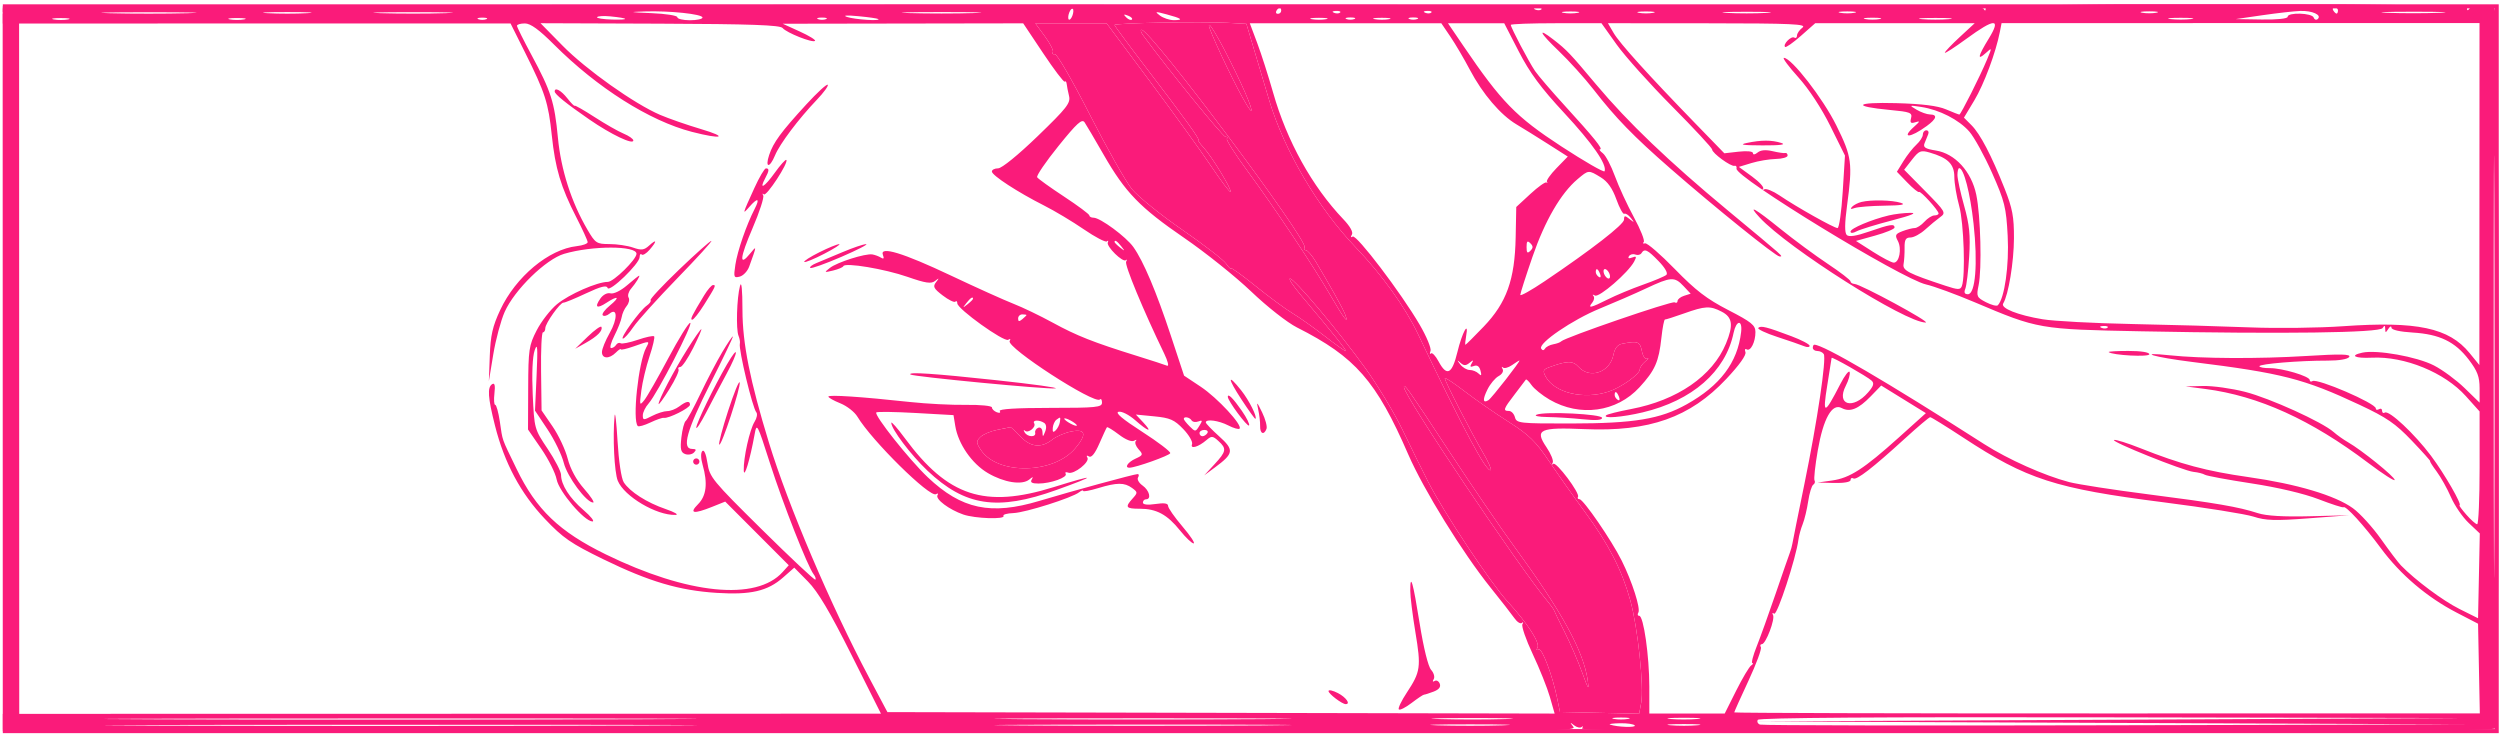 <?xml version="1.0" encoding="UTF-8"?> <svg xmlns="http://www.w3.org/2000/svg" width="614" height="181" viewBox="0 0 614 181" fill="none"> <g clip-path="url(#clip0_1431_174)"> <path fill-rule="evenodd" clip-rule="evenodd" d="M-23.483 1.796C-24.251 2.273 -24.407 20.651 -24.237 90.991L-24.023 179.585L181.734 179.735C377.399 179.877 387.44 179.819 386.434 178.534C385.499 177.339 385.519 177.294 386.606 178.143C387.283 178.672 388.121 178.846 388.468 178.53C388.816 178.215 388.851 178.392 388.545 178.924C387.749 180.311 611.326 180.306 612.71 178.918C614.09 177.535 614.018 2.923 612.637 2.027C611.231 1.117 607.13 1.19 606.468 2.138C606.096 2.672 605.897 2.621 605.889 1.989C605.872 0.587 487.697 0.617 487.681 2.02C487.671 2.749 487.53 2.756 487.083 2.051C486.632 1.341 428.103 1.137 231.991 1.162C92.013 1.181 -22.951 1.466 -23.483 1.796ZM-21.691 3.234C-22.11 4.338 -22.021 4.427 -21.258 3.668C-20.73 3.142 -20.493 2.517 -20.731 2.28C-20.969 2.041 -21.401 2.471 -21.691 3.234ZM262.6 3.096C262.325 3.813 262.274 4.575 262.486 4.788C262.699 5.001 263.097 4.587 263.372 3.87C263.647 3.152 263.698 2.39 263.485 2.177C263.273 1.965 262.874 2.378 262.6 3.096ZM313.504 2.621C313.242 3.047 313.395 3.395 313.845 3.395C314.294 3.395 314.663 3.047 314.663 2.621C314.663 2.195 314.51 1.847 314.322 1.847C314.134 1.847 313.767 2.195 313.504 2.621ZM377.087 2.363C377.644 2.587 378.311 2.559 378.567 2.302C378.823 2.045 378.368 1.862 377.553 1.896C376.654 1.933 376.47 2.116 377.087 2.363ZM573.048 2.57C573.311 2.996 573.679 3.344 573.867 3.344C574.054 3.344 574.207 2.996 574.207 2.57C574.207 2.144 573.838 1.796 573.389 1.796C572.939 1.796 572.786 2.144 573.048 2.57ZM-3.781 3.25C-1.975 3.413 0.979 3.413 2.785 3.249C4.591 3.086 3.113 2.952 -0.498 2.953C-4.109 2.954 -5.587 3.088 -3.781 3.25ZM27.117 3.256C32.322 3.389 40.837 3.387 46.042 3.252C51.247 3.117 46.989 3.008 36.58 3.01C26.171 3.012 21.912 3.123 27.117 3.256ZM65.74 3.243C68.396 3.394 72.741 3.393 75.395 3.241C78.051 3.089 75.878 2.966 70.568 2.967C65.257 2.968 63.085 3.092 65.74 3.243ZM93.548 3.242C97.903 3.379 105.029 3.378 109.383 3.239C113.738 3.1 110.175 2.988 101.466 2.99C92.756 2.991 89.194 3.105 93.548 3.242ZM159.979 3.227C163.485 3.37 166.352 3.821 166.352 4.229C166.352 4.638 167.743 4.972 169.442 4.972C171.141 4.972 172.532 4.673 172.532 4.307C172.532 3.458 164.431 2.604 158.321 2.81C154.296 2.944 154.538 3.005 159.979 3.227ZM223.32 3.216C227.675 3.353 234.801 3.352 239.156 3.213C243.511 3.075 239.947 2.962 231.238 2.964C222.528 2.966 218.965 3.08 223.32 3.216ZM284.878 3.819C285.703 4.441 287.238 4.949 288.29 4.949C290.798 4.948 290.258 4.522 286.468 3.513C283.688 2.772 283.529 2.802 284.878 3.819ZM327.65 3.147C328.207 3.371 328.874 3.343 329.13 3.086C329.387 2.829 328.931 2.646 328.117 2.679C327.217 2.717 327.034 2.9 327.65 3.147ZM350.051 3.143C350.608 3.366 351.275 3.338 351.531 3.081C351.788 2.824 351.332 2.642 350.518 2.675C349.618 2.712 349.435 2.896 350.051 3.143ZM383.991 3.154C384.946 3.338 386.511 3.338 387.467 3.153C388.422 2.968 387.64 2.817 385.729 2.818C383.817 2.818 383.035 2.969 383.991 3.154ZM402.529 3.15C403.485 3.334 405.05 3.334 406.005 3.15C406.961 2.964 406.179 2.814 404.267 2.814C402.356 2.814 401.574 2.965 402.529 3.15ZM424.158 3.172C426.814 3.324 431.159 3.323 433.814 3.17C436.469 3.019 434.297 2.896 428.986 2.897C423.675 2.898 421.503 3.022 424.158 3.172ZM451.966 3.141C452.922 3.325 454.487 3.324 455.443 3.14C456.398 2.955 455.616 2.804 453.704 2.804C451.793 2.805 451.011 2.956 451.966 3.141ZM526.122 3.126C527.077 3.31 528.643 3.31 529.598 3.125C530.553 2.94 529.772 2.789 527.86 2.79C525.948 2.79 525.166 2.941 526.122 3.126ZM555.668 3.735L549.103 4.688L555.475 4.792C559.279 4.853 561.848 4.583 561.848 4.121C561.848 2.984 567.834 3.164 568.244 4.313C568.433 4.846 568.887 5 569.251 4.658C570.295 3.677 567.905 2.586 564.938 2.689C563.451 2.74 559.279 3.211 555.668 3.735ZM586.373 3.144C589.879 3.286 595.613 3.285 599.119 3.141C602.623 2.997 599.756 2.88 592.746 2.881C585.736 2.883 582.868 3.001 586.373 3.144ZM146.646 4.216C146.481 4.484 148.153 4.748 150.362 4.803C154.776 4.912 154.517 4.48 149.89 4.021C148.271 3.86 146.811 3.948 146.646 4.216ZM208.065 4.176C209.972 4.802 216.348 5.224 215.725 4.683C215.548 4.529 213.317 4.21 210.768 3.973C207.889 3.705 206.865 3.782 208.065 4.176ZM276.607 4.273C277.131 4.802 277.755 5.04 277.992 4.801C278.23 4.563 277.801 4.13 277.039 3.839C275.938 3.42 275.849 3.508 276.607 4.273ZM13.213 4.775C14.17 4.959 15.733 4.959 16.689 4.774C17.646 4.589 16.863 4.438 14.951 4.439C13.039 4.439 12.257 4.59 13.213 4.775ZM56.471 4.767C57.427 4.951 58.99 4.95 59.947 4.766C60.903 4.581 60.12 4.43 58.209 4.43C56.297 4.431 55.514 4.582 56.471 4.767ZM117.494 4.721C118.026 4.936 118.895 4.936 119.426 4.72C119.957 4.506 119.522 4.33 118.46 4.33C117.398 4.33 116.964 4.506 117.494 4.721ZM200.919 4.704C201.451 4.919 202.32 4.919 202.851 4.704C203.382 4.489 202.947 4.314 201.885 4.314C200.823 4.314 200.389 4.49 200.919 4.704ZM322.195 4.714C323.15 4.898 324.715 4.898 325.671 4.714C326.626 4.529 325.844 4.378 323.933 4.378C322.021 4.378 321.239 4.53 322.195 4.714ZM330.692 4.679C331.223 4.894 332.092 4.894 332.623 4.678C333.154 4.464 332.719 4.288 331.657 4.288C330.595 4.289 330.161 4.464 330.692 4.679ZM337.644 4.711C338.599 4.895 340.164 4.895 341.12 4.711C342.075 4.525 341.293 4.375 339.382 4.375C337.47 4.375 336.688 4.527 337.644 4.711ZM346.141 4.676C346.672 4.891 347.541 4.891 348.072 4.675C348.603 4.461 348.168 4.285 347.106 4.285C346.044 4.285 345.61 4.461 346.141 4.676ZM458.146 4.688C459.102 4.872 460.667 4.871 461.622 4.687C462.578 4.502 461.796 4.351 459.884 4.351C457.972 4.352 457.191 4.503 458.146 4.688ZM472.051 4.705C473.856 4.868 476.811 4.867 478.616 4.704C480.422 4.541 478.945 4.407 475.333 4.408C471.722 4.409 470.245 4.543 472.051 4.705ZM533.074 4.686C534.456 4.858 536.714 4.857 538.095 4.685C539.476 4.514 538.346 4.373 535.585 4.374C532.823 4.374 531.693 4.515 533.074 4.686ZM285.117 5.55C278.851 5.669 273.723 5.927 273.723 6.124C273.723 6.32 277.125 10.927 281.282 16.36C290.861 28.879 294.829 34.366 294.302 34.366C294.073 34.366 294.653 35.201 295.588 36.222C297.674 38.499 302.647 46.674 302.21 47.111C302.037 47.286 299.861 44.403 297.377 40.703C294.893 37.005 288.121 27.623 282.327 19.853L271.792 5.728L263.035 5.729L254.278 5.73L256.637 8.943C257.934 10.71 258.808 12.46 258.579 12.832C258.348 13.204 258.572 13.413 259.073 13.296C259.574 13.179 263.426 19.842 267.632 28.101C271.839 36.362 276.506 44.617 278.004 46.449C279.501 48.279 285.047 52.76 290.327 56.406C295.608 60.052 300.466 63.803 301.122 64.742C301.779 65.681 302.316 66.205 302.316 65.906C302.316 65.608 305.01 67.54 308.303 70.2C311.597 72.861 315.681 75.875 317.381 76.899C319.081 77.923 322.637 80.441 325.284 82.495C327.93 84.548 330.284 86.228 330.515 86.228C330.905 86.228 327.639 82.157 319.432 72.41C317.587 70.219 316.413 68.425 316.824 68.425C317.925 68.425 328.899 81.473 335.337 90.436C338.414 94.72 342.521 101.535 344.462 105.58C346.404 109.624 349.241 115.372 350.766 118.352C354.697 126.031 366.082 143.185 370.288 147.767C375.167 153.081 378.304 157.927 377.603 159.065C377.25 159.637 377.347 159.804 377.851 159.492C378.697 158.968 381.29 165.819 382.497 171.764L383.126 174.86L392.851 175.075L402.576 175.289L403.073 172.63C403.794 168.774 402.243 154.101 400.417 147.504C398.336 139.981 395.104 133.682 389.23 125.699C386.568 122.081 382.615 116.485 380.447 113.264C377.173 108.401 375.491 106.764 370.52 103.61C367.228 101.521 362.355 98.138 359.691 96.092C357.027 94.048 354.848 92.615 354.848 92.909C354.848 93.628 361.315 106.228 364.2 111.13C365.47 113.287 366.343 115.221 366.139 115.425C365.227 116.34 359.355 105.376 348.222 81.967C345.089 75.379 339.36 67.422 332.897 60.68C323.746 51.134 315.405 36.95 311.733 24.685C310.841 21.705 309.211 16.249 308.112 12.56L306.114 5.854L301.312 5.594C298.671 5.451 291.383 5.431 285.117 5.55ZM-20.565 90.555L-20.548 175.327L97.906 175.304L216.361 175.28L209.089 160.766C203.835 150.279 200.881 145.304 198.443 142.834L195.069 139.416L192.321 141.835C188.52 145.181 184.378 146.141 176.036 145.611C166.797 145.023 159.42 142.839 148.226 137.379C140.177 133.453 138.278 132.142 133.817 127.438C127.871 121.168 123.888 113.72 121.569 104.532C119.81 97.564 119.647 95.109 120.892 94.339C121.495 93.965 121.661 94.661 121.434 96.615C121.254 98.164 121.339 99.43 121.624 99.43C121.909 99.43 122.416 101.259 122.752 103.494C123.515 108.579 123.035 107.219 126.876 115.176C131.692 125.149 137.342 130.564 148.755 136.144C168.9 145.991 185.733 147.675 192.217 140.491L193.719 138.827L185.915 131.008L178.111 123.19L174.931 124.466C170.306 126.322 169.162 126.118 171.431 123.842C173.503 121.765 173.861 118.697 172.561 114.156C172.1 112.548 172.075 111.202 172.499 110.777C172.922 110.353 173.42 111.527 173.75 113.725C174.27 117.194 174.941 118.015 187.109 130.038C194.156 137.002 200.071 142.548 200.254 142.365C200.437 142.181 200.247 141.588 199.829 141.045C198.342 139.108 192.311 123.773 189.12 113.81C185.945 103.898 185.861 103.744 185.314 106.772C184.206 112.89 182.74 117.734 182.666 115.52C182.563 112.493 184.122 105.494 185.323 103.587C185.891 102.685 186.084 101.64 185.754 101.264C184.82 100.197 181.351 85.74 181.708 84.4C181.81 84.017 181.661 83.146 181.378 82.465C180.727 80.9 180.956 73.133 181.739 70.247C182.116 68.856 182.337 71.013 182.348 76.193C182.365 84.351 184.192 93.493 188.847 108.707C193.583 124.186 204.018 148.672 213.426 166.378L217.95 174.893L299.884 175.074L381.819 175.255L380.656 171.187C380.016 168.95 378.121 164.212 376.445 160.659C374.77 157.106 373.628 153.796 373.909 153.305C374.19 152.813 374.133 152.671 373.785 152.987C373.437 153.304 372.606 152.782 371.94 151.826C371.274 150.871 368.628 147.477 366.058 144.284C359.245 135.818 349.62 120.245 345.882 111.64C338.015 93.53 332.873 87.66 318.54 80.426C316.162 79.226 311.218 75.347 307.31 71.613C303.47 67.945 296.074 62.025 290.873 58.458C279.944 50.96 276.373 47.269 271.026 37.946C268.901 34.241 266.809 30.686 266.376 30.048C265.74 29.108 264.512 30.221 259.95 35.872C256.847 39.715 254.497 43.163 254.726 43.535C254.956 43.906 257.935 46.047 261.348 48.291C264.761 50.536 267.553 52.618 267.553 52.92C267.553 53.221 268.014 53.468 268.579 53.468C270.21 53.467 276.564 58.151 278.359 60.677C280.834 64.16 283.984 71.611 287.573 82.474L290.805 92.258L294.919 94.994C299 97.708 305.25 104.462 304.436 105.277C304.203 105.511 302.954 105.154 301.662 104.484C299.315 103.268 296.144 102.842 296.144 103.742C296.144 104.004 297.622 105.544 299.427 107.165C303.15 110.506 303.037 111.364 298.421 114.777L295.76 116.746L298.27 114.034C301.201 110.867 301.315 110.185 299.234 108.298C297.852 107.044 297.548 107.02 296.338 108.061C294.33 109.79 292.274 110.387 292.766 109.098C292.989 108.516 292.015 106.837 290.602 105.368C288.41 103.088 287.368 102.631 283.5 102.256L278.967 101.815L280.738 103.703C283.227 106.358 282.048 106.055 278.812 103.209C277.3 101.879 275.496 100.961 274.729 101.131C273.788 101.34 275.601 102.881 280.492 106.029C284.417 108.556 287.531 110.928 287.413 111.301C287.224 111.894 278.971 114.841 277.414 114.871C276.08 114.898 276.983 113.515 278.86 112.658C280.753 111.793 280.804 111.639 279.631 110.341C278.94 109.577 278.636 108.662 278.956 108.309C279.276 107.955 279.087 107.927 278.538 108.244C277.943 108.588 276.438 107.981 274.818 106.743C273.321 105.599 271.991 104.786 271.861 104.935C271.731 105.085 270.894 106.888 270 108.942C268.94 111.375 268.057 112.48 267.463 112.113C266.917 111.774 266.759 111.882 267.066 112.381C267.736 113.466 263.739 116.614 262.364 116.085C261.782 115.861 261.497 115.989 261.731 116.368C262.268 117.239 258.019 118.758 255.046 118.758C253.453 118.759 252.967 118.477 253.378 117.791C253.838 117.024 253.716 117.02 252.791 117.769C251.012 119.212 246.604 118.525 242.614 116.182C238.687 113.876 235.326 109.016 234.612 104.61L234.181 101.954L224.893 101.429C219.785 101.141 215.431 101.079 215.219 101.293C214.594 101.919 223.324 112.921 227.845 117.204C236.168 125.09 243.357 126.609 255.313 123.007C263.254 120.615 278.541 116.443 279.391 116.436C279.735 116.433 279.784 116.807 279.501 117.267C279.217 117.727 279.718 118.617 280.614 119.246C282.289 120.421 282.847 122.624 281.471 122.624C281.046 122.624 280.699 122.989 280.699 123.435C280.699 123.943 281.856 124.074 283.788 123.785C285.921 123.465 286.878 123.608 286.878 124.244C286.878 124.751 288.47 127.031 290.415 129.313C292.36 131.594 293.594 133.46 293.156 133.46C292.718 133.46 291.214 132.03 289.813 130.284C286.679 126.378 284.037 124.946 279.965 124.947C276.483 124.947 276.226 124.584 278.178 122.422C279.454 121.008 279.447 120.883 278.03 119.845C276.154 118.472 274.314 118.481 269.69 119.888C267.673 120.502 266.021 120.805 266.021 120.56C266.021 120.315 265.587 120.463 265.056 120.889C263.368 122.244 251.842 125.9 248.915 126.01C247.365 126.067 246.256 126.375 246.45 126.695C247.01 127.618 239.484 127.369 236.591 126.37C233.11 125.167 229.659 122.58 230.252 121.617C230.513 121.193 230.347 121.083 229.881 121.371C228.382 122.3 214.101 108.215 210.583 102.338C209.89 101.18 208.001 99.703 206.385 99.055C204.77 98.408 203.448 97.665 203.448 97.404C203.448 96.9 211.517 97.434 223.532 98.735C227.568 99.172 233.738 99.488 237.243 99.437C240.749 99.387 243.616 99.669 243.616 100.067C243.616 100.464 244.156 100.996 244.815 101.25C245.503 101.514 245.813 101.384 245.542 100.946C245.238 100.453 249.629 100.179 257.861 100.178C269.284 100.175 270.652 100.037 270.652 98.885C270.652 98.175 270.42 97.827 270.136 98.111C268.838 99.413 247.028 85.275 247.972 83.743C248.275 83.251 248.125 83.132 247.606 83.454C246.59 84.083 235.114 75.858 235.114 74.5C235.114 74.006 234.897 73.819 234.633 74.085C234.368 74.35 232.972 73.667 231.531 72.566C229.3 70.861 229.056 70.378 229.888 69.309C230.73 68.228 230.698 68.185 229.659 68.996C228.69 69.753 227.363 69.557 222.886 67.998C217.276 66.044 207.519 64.417 207.129 65.371C207.013 65.653 205.875 66.136 204.601 66.443C202.389 66.976 202.354 66.946 203.828 65.794C205.611 64.401 212.546 62.203 214.256 62.489C214.893 62.595 215.845 62.951 216.372 63.281C217.035 63.697 217.181 63.496 216.847 62.624C215.971 60.339 221.708 62.076 233.568 67.688C239.729 70.603 246.62 73.711 248.882 74.595C251.143 75.478 255.488 77.567 258.538 79.236C264.415 82.453 268.539 84.084 279.147 87.384C282.758 88.507 286.126 89.602 286.632 89.817C287.151 90.036 286.85 88.752 285.939 86.866C280.74 76.101 276.15 65.021 276.577 64.269C276.849 63.792 276.825 63.621 276.523 63.892C275.774 64.561 271.638 60.5 272.082 59.531C272.277 59.105 272.174 58.993 271.853 59.282C271.532 59.571 268.988 58.242 266.197 56.328C263.408 54.414 259.009 51.781 256.421 50.475C249.967 47.217 243.605 43.073 243.605 42.127C243.605 41.697 244.295 41.343 245.139 41.343C246.034 41.343 250.077 38.055 254.853 33.443C262.038 26.504 262.975 25.303 262.556 23.571C262.293 22.486 262.034 21.163 261.98 20.631C261.926 20.099 261.709 19.837 261.497 20.048C261.287 20.26 258.905 17.125 256.206 13.081L251.299 5.73L221.764 5.781L192.23 5.831L196.405 7.73C198.702 8.774 200.396 9.814 200.171 10.04C199.605 10.607 193.182 8.06 192.211 6.883C191.61 6.155 184.355 5.897 162.085 5.813L132.751 5.702L138.159 11.206C143.936 17.084 155.767 25.482 162.108 28.205C164.233 29.117 168.752 30.689 172.151 31.698C179.067 33.751 177.325 34.296 169.945 32.388C159.536 29.697 146.688 21.571 136.097 10.978C132.398 7.279 130.301 5.754 128.915 5.754C127.839 5.754 126.963 6.016 126.971 6.335C126.978 6.654 128.579 9.877 130.531 13.496C135.349 22.432 136.185 25.046 137.021 33.805C137.776 41.722 140.32 49.645 144.279 56.413C146.224 59.737 146.538 59.943 149.673 59.942C151.503 59.942 154.111 60.329 155.469 60.803C157.54 61.526 158.18 61.445 159.447 60.295C161.356 58.562 161.404 59.186 159.526 61.356C158.739 62.265 157.87 62.783 157.595 62.507C157.32 62.23 157.094 62.512 157.094 63.131C157.095 64.754 149.63 71.945 149.221 70.715C148.979 69.989 147.558 70.349 143.917 72.057C141.182 73.341 138.697 74.363 138.396 74.328C137.607 74.239 133.924 79.412 133.924 80.611C133.924 81.167 133.664 81.622 133.345 81.622C133.026 81.622 132.82 85.937 132.888 91.212L133.01 100.801L135.709 104.732C137.193 106.894 138.866 110.453 139.426 112.641C140.075 115.176 141.529 117.855 143.434 120.022C145.078 121.894 146.086 123.425 145.675 123.425C144.007 123.425 139.328 117.1 138.468 113.684C137.974 111.716 136.18 108.024 134.484 105.478L131.398 100.849L131.786 92.204C132.099 85.224 132.007 84.038 131.312 86.051C130.777 87.598 130.597 91.738 130.837 96.95C131.223 105.296 131.249 105.388 134.509 110.253C136.315 112.947 137.793 115.812 137.793 116.618C137.794 119.055 139.89 122.341 143.321 125.283C145.108 126.816 146.096 128.07 145.517 128.07C143.537 128.07 137.267 120.719 136.709 117.743C136.418 116.194 134.718 112.804 132.931 110.208L129.68 105.489L129.722 95.298C129.76 85.824 129.907 84.825 131.817 81.12C132.946 78.927 135.185 76.046 136.793 74.716C139.73 72.287 146.683 69.233 149.276 69.232C150.7 69.232 156.322 63.726 156.322 62.332C156.321 60.303 145.444 60.306 138.555 62.336C134.061 63.662 126.347 71.191 123.952 76.592C123.007 78.721 121.745 83.424 121.147 87.044L120.061 93.624L120.292 87.371C120.476 82.349 120.979 80.14 122.847 76.145C126.674 67.961 134.775 61.205 141.671 60.448C143.143 60.285 144.34 59.845 144.331 59.468C144.322 59.091 143.067 56.343 141.541 53.363C137.73 45.916 136.374 41.381 135.519 33.236C134.679 25.23 133.889 22.778 128.963 12.915L125.387 5.755L52.403 5.769L-20.581 5.784L-20.565 90.555ZM296.911 6.257C296.896 7.271 302.254 18.756 305.236 24.1C308.292 29.577 307.99 27.366 304.723 20.348C301.013 12.377 296.93 5.011 296.911 6.257ZM308.768 10.557C309.768 13.219 311.526 18.705 312.677 22.75C316.059 34.64 322.237 45.781 329.917 53.837C331.601 55.603 332.394 57.032 332.023 57.633C331.664 58.216 331.746 58.401 332.228 58.102C333.159 57.525 344.134 71.971 348.667 79.74C350.375 82.667 351.577 85.575 351.337 86.201C351.099 86.826 351.144 87.097 351.438 86.802C351.732 86.507 352.574 87.388 353.309 88.761C355.337 92.548 356.62 91.913 357.937 86.471C359.103 81.654 360.803 78.539 360.079 82.545C359.868 83.716 359.792 84.674 359.909 84.674C360.027 84.674 362.044 82.671 364.391 80.222C370.021 74.348 372.044 68.697 372.248 58.271L372.393 50.837L375.857 47.636C377.762 45.875 379.548 44.604 379.825 44.811C380.103 45.018 380.149 44.948 379.928 44.656C379.706 44.363 380.768 42.849 382.286 41.29L385.046 38.455L380.176 35.352C377.498 33.644 374.013 31.48 372.432 30.541C368.54 28.23 364.115 23.044 361.015 17.162C359.603 14.482 357.443 10.809 356.216 9L353.984 5.71L330.469 5.715L306.952 5.719L308.768 10.557ZM359.437 11.322C368.735 25.002 372.314 28.674 383.418 35.922C389.154 39.667 393.958 42.428 394.093 42.057C394.703 40.385 391.147 35.257 384.167 27.745C378.449 21.59 375.72 17.896 373.015 12.651L369.435 5.707L362.529 5.708L355.623 5.71L359.437 11.322ZM371.053 6.116C371.053 6.774 375.481 15.195 377.004 17.434C377.772 18.562 381.09 22.429 384.377 26.027C391.423 33.741 393.791 36.669 392.982 36.669C392.657 36.669 392.962 37.105 393.658 37.637C394.355 38.169 395.687 40.694 396.619 43.249C397.551 45.803 399.655 50.361 401.295 53.377C402.935 56.393 404.017 59.122 403.698 59.441C403.38 59.76 403.529 59.905 404.03 59.763C404.53 59.621 407.833 62.477 411.369 66.11C416.447 71.326 419.2 73.437 424.462 76.148C430.163 79.085 431.127 79.863 431.135 81.54C431.146 83.999 429.93 86.396 428.972 85.803C428.573 85.556 428.442 85.862 428.679 86.483C428.948 87.183 427.157 89.69 423.968 93.079C415.07 102.537 405.054 106.076 389.129 105.391C378.073 104.914 376.863 105.491 379.811 109.838C380.916 111.466 381.605 113.176 381.343 113.637C381.082 114.099 381.144 114.225 381.482 113.92C382.189 113.279 388.088 121.147 387.558 122.022C387.364 122.342 387.53 122.603 387.927 122.603C388.868 122.603 395.823 132.73 398.293 137.697C400.866 142.869 402.98 149.474 402.376 150.453C402.107 150.888 402.206 151.244 402.593 151.244C403.659 151.244 405.071 161.143 405.072 168.619L405.074 175.243L414.333 175.241L423.593 175.24L426.404 169.626C427.95 166.539 429.605 163.757 430.081 163.444C430.558 163.131 430.693 162.87 430.381 162.863C430.068 162.857 430.541 161.022 431.432 158.787C432.323 156.552 434.421 150.716 436.094 145.819C437.768 140.922 439.34 136.392 439.588 135.754C439.837 135.115 440.124 134.07 440.227 133.431C440.329 132.792 441.663 126.173 443.192 118.721C446.331 103.421 448.611 88.087 447.915 86.959C447.659 86.544 446.949 86.205 446.337 86.206C445.724 86.206 445.224 85.857 445.224 85.431C445.224 85.006 445.387 84.657 445.587 84.657C447.834 84.657 463.343 93.732 487.308 109.07C493.168 112.82 502.077 116.801 508.185 118.4C510.309 118.955 519 120.3 527.497 121.389C544.27 123.538 549.775 124.483 554.534 126.031C556.595 126.701 560.84 126.954 567.279 126.791L576.935 126.546L567.001 127.301C558.75 127.928 556.458 127.858 553.483 126.89C551.511 126.247 541.556 124.662 531.36 123.364C504.781 119.983 497.792 117.728 482.24 107.521C477.998 104.736 474.318 102.458 474.061 102.458C473.805 102.458 471.019 104.81 467.869 107.684C459.881 114.974 455.977 117.994 455.181 117.501C454.806 117.269 454.499 117.449 454.499 117.899C454.5 118.385 452.848 118.678 450.444 118.616L446.389 118.514L449.958 118.012C454.308 117.399 457.744 115.183 466.372 107.425L472.997 101.466L467.509 98.076L462.021 94.686L459.436 97.354C456.416 100.471 454.351 101.304 452.326 100.218C449.961 98.951 447.818 102.741 446.449 110.611C445.8 114.337 445.441 117.662 445.649 118C445.857 118.338 445.715 118.807 445.332 119.045C444.949 119.282 444.393 121.103 444.096 123.092C443.799 125.081 443.19 127.611 442.745 128.715C442.299 129.818 441.828 131.536 441.698 132.534C441.11 137.032 436.487 151.173 435.752 150.718C435.314 150.446 435.174 150.578 435.441 151.012C436.04 151.983 433.683 158.206 432.716 158.206C432.33 158.206 432.22 158.538 432.47 158.944C432.721 159.349 431.351 163.058 429.428 167.186C427.503 171.314 425.93 174.814 425.93 174.965C425.93 175.116 467.13 175.231 517.487 175.221L609.044 175.203L608.827 164.194L608.611 153.185L603.34 150.453C596.066 146.684 589.533 141.13 584.736 134.634C580.616 129.056 576.072 124.075 575.566 124.583C575.413 124.737 572.65 123.846 569.428 122.603C565.862 121.227 559.414 119.709 552.947 118.721C547.104 117.829 541.957 116.873 541.508 116.595C541.06 116.317 539.81 116.002 538.729 115.895C536.271 115.651 518.205 108.391 519.216 108.053C519.624 107.917 522.523 108.824 525.658 110.07C535.611 114.025 541.901 115.707 552.215 117.173C564.102 118.863 573.554 121.682 577.896 124.834C579.623 126.088 582.716 129.486 584.768 132.386C586.82 135.287 589.026 138.201 589.671 138.862C593.201 142.486 599.975 147.533 604.009 149.546L608.611 151.842L608.823 141.427L609.037 131.013L606.313 128.44C604.815 127.025 602.851 124.165 601.949 122.085C601.046 120.005 599.462 117.172 598.429 115.788C597.397 114.404 596.688 113.272 596.854 113.272C597.021 113.272 594.988 111 592.336 108.224C588.32 104.018 586.183 102.551 579.519 99.426C565.857 93.019 560.443 91.632 538.375 88.891C529.01 87.727 524.445 86.368 532.897 87.261C540.692 88.084 554.726 88.155 566.417 87.431C574.936 86.905 577.401 86.959 576.968 87.662C576.629 88.211 574.492 88.575 571.644 88.568C564.793 88.552 554.913 89.366 554.913 89.946C554.913 90.219 556.042 90.429 557.423 90.413C560.457 90.377 567.273 92.404 567.273 93.343C567.273 93.712 567.575 93.828 567.943 93.6C569.141 92.858 583.495 99.044 583.496 100.302C583.496 100.675 583.843 100.764 584.268 100.501C584.693 100.237 585.041 100.411 585.041 100.887C585.041 101.364 585.346 101.564 585.719 101.332C586.752 100.693 593.006 106.544 597.048 111.929C600.364 116.349 604.827 124.109 604.053 124.109C603.872 124.109 604.639 125.154 605.758 126.431C606.876 127.708 608.061 128.753 608.392 128.753C608.722 128.753 608.991 122.52 608.99 114.901L608.987 101.05L605.603 97.28C600.398 91.481 590.57 87.459 582.545 87.846C578.339 88.048 576.945 87.328 580.171 86.617C583.717 85.836 593.582 87.596 597.784 89.759C599.909 90.852 603.298 93.353 605.317 95.318L608.986 98.889L608.986 95.352C608.985 92.515 608.46 91.127 606.331 88.332C602.967 83.92 599.157 82.076 592.568 81.675C589.384 81.481 587.35 81.016 587.342 80.478C587.335 79.994 586.993 80.12 586.582 80.759C585.916 81.791 585.83 81.791 585.809 80.759C585.791 79.876 585.637 79.833 585.166 80.576C584.427 81.744 560.858 82.059 525.944 81.369C500.795 80.872 500.544 80.828 485.003 74.243C480.329 72.263 474.944 70.291 473.037 69.861C467.073 68.517 426.035 43.435 426.483 41.407C426.589 40.927 426.37 40.62 425.996 40.727C425.12 40.977 420.496 37.603 420.496 36.714C420.496 36.341 416.055 31.561 410.627 26.092C405.199 20.622 399.084 13.797 397.038 10.925L393.318 5.702L382.185 5.704C376.063 5.706 371.053 5.891 371.053 6.116ZM396.307 8.097C397.781 10.626 404.758 18.348 416.443 30.384L423.496 37.649L427.017 37.25C429.112 37.014 430.538 37.165 430.538 37.626C430.538 38.067 431.023 37.996 431.665 37.462C432.407 36.844 433.659 36.73 435.334 37.127C436.732 37.458 438.136 37.663 438.455 37.581C438.774 37.501 439.035 37.783 439.035 38.208C439.035 38.634 437.732 39.01 436.138 39.043C434.545 39.075 431.851 39.527 430.152 40.046L427.062 40.989L430.319 43.368C432.111 44.675 433.328 46.022 433.024 46.359C432.719 46.698 432.847 46.759 433.307 46.497C433.767 46.234 435.464 46.919 437.077 48.017C441.183 50.812 450.433 56.012 451.298 56.012C451.693 56.012 452.267 52.005 452.571 47.108L453.124 38.205L449.537 30.965C447.371 26.592 444.248 21.84 441.653 18.967C439.289 16.35 437.703 14.209 438.128 14.209C439.984 14.209 447.715 24.169 450.989 30.777C454.838 38.544 455.036 40.037 453.629 50.539C453.047 54.877 453.025 57.178 453.56 57.714C454.095 58.25 455.857 57.979 459.055 56.869C464.212 55.08 465.301 54.907 465.302 55.882C465.302 56.238 463.168 57.124 460.561 57.851L455.822 59.173L459.983 61.83C462.272 63.29 464.573 64.494 465.096 64.505C466.471 64.533 467.127 61.077 466.109 59.171C465.352 57.753 465.5 57.444 467.252 56.776C468.359 56.354 469.709 56.008 470.253 56.008C470.797 56.008 471.871 55.311 472.64 54.459C473.408 53.608 474.505 52.911 475.076 52.91C475.648 52.91 476.115 52.695 476.115 52.432C476.115 51.682 471.663 46.792 471.307 47.149C471.131 47.325 469.838 46.28 468.432 44.827L465.877 42.185L467.494 39.562C468.383 38.12 469.817 36.299 470.68 35.515C471.543 34.732 472.249 33.623 472.249 33.05C472.249 32.477 472.634 32.008 473.104 32.008C473.575 32.008 473.782 32.444 473.565 32.976C473.348 33.509 472.944 34.506 472.668 35.193C472.268 36.186 472.838 36.55 475.449 36.968C480.168 37.723 484.192 42.129 485.375 47.835C486.447 53.004 486.779 66.129 485.939 70.099C485.37 72.785 485.486 73.048 487.75 74.22C489.079 74.909 490.391 75.249 490.663 74.975C492.312 73.324 493.471 65.173 493.087 57.939C492.716 50.923 492.358 49.478 489.271 42.512C487.397 38.285 484.871 33.693 483.657 32.308C481.118 29.41 476.324 26.955 471.862 26.269C468.854 25.805 468.823 25.823 470.703 26.938C471.765 27.567 473.243 28.095 473.986 28.11C475.931 28.149 475.654 29.163 473.214 30.947C469.115 33.944 466.794 34.06 470.125 31.101C471.579 29.808 471.627 29.632 470.417 30.02C469.281 30.385 469.055 30.169 469.358 29.006C469.702 27.685 469.153 27.473 464.199 27.009C454.678 26.117 455.614 25.057 465.682 25.331C472.082 25.506 475.877 25.979 477.943 26.86C479.588 27.562 481.061 28.136 481.216 28.136C481.571 28.136 486.32 18.703 488.008 14.645C489.271 11.61 489.271 11.607 487.711 13.023C485.52 15.011 485.767 13.835 488.459 9.447C491.557 4.398 489.923 4.427 482.929 9.543C480.027 11.666 477.652 13.197 477.652 12.944C477.652 12.692 479.304 10.959 481.321 9.093L484.989 5.7L465.41 5.697L445.831 5.692L442.311 8.799C440.375 10.508 438.621 11.736 438.414 11.527C437.805 10.918 439.91 8.766 440.661 9.231C441.038 9.464 441.346 9.238 441.346 8.727C441.346 8.217 441.955 7.336 442.698 6.77C443.831 5.907 440.077 5.738 419.48 5.722L394.911 5.702L396.307 8.097ZM491.17 7.812C490.185 12.87 487.265 20.707 484.9 24.643L482.346 28.895L484.187 30.74C486.353 32.909 489.091 38.146 492.326 46.301C494.266 51.194 494.65 53.233 494.628 58.539C494.604 64.374 493.268 72.453 491.984 74.537C491.274 75.689 495.53 77.392 501.669 78.412C504.399 78.865 514.28 79.391 523.627 79.58C532.973 79.768 546.008 80.14 552.594 80.405C559.179 80.67 569.466 80.541 575.453 80.12C593.636 78.841 601.47 80.503 606.535 86.717L608.933 89.657L608.95 47.659L608.968 5.66L550.276 5.671L491.585 5.683L491.17 7.812ZM-23.282 90.169C-23.273 136.367 -23.176 155.266 -23.067 132.167C-22.958 109.068 -22.965 71.269 -23.084 48.17C-23.201 25.07 -23.291 43.97 -23.282 90.169ZM612.447 90.044C612.456 136.242 612.553 155.141 612.662 132.042C612.771 108.943 612.764 71.144 612.646 48.045C612.527 24.945 612.438 43.845 612.447 90.044ZM280.775 8.72C286.788 16.928 300.314 33.591 300.963 33.59C301.421 33.59 301.586 33.799 301.331 34.056C301.075 34.311 303.346 37.881 306.375 41.99C313.181 51.218 322.637 65.412 326.951 72.874C330.077 78.282 331.415 79.965 330.334 77.132C329.822 75.786 326.553 69.923 323.215 64.359C322.258 62.763 321.14 61.457 320.732 61.457C320.324 61.457 320.18 61.148 320.413 60.771C321.417 59.141 282.75 7.507 280.388 7.325C280.018 7.296 280.192 7.924 280.775 8.72ZM382.782 12.478C385.345 14.926 389.204 19.193 391.355 21.96C396.844 29.02 401.144 33.444 410.222 41.371C421.167 50.929 436.126 62.982 437.041 62.982C438.012 62.982 438.592 63.499 424.361 51.693C409.854 39.659 399.844 30.087 392.052 20.799C385.588 13.093 384.797 12.261 381.57 9.757C377.444 6.555 378.084 7.994 382.782 12.478ZM198.031 25.644C191.805 32.431 189.936 34.976 188.907 38.064C187.833 41.286 189.023 41.36 190.347 38.154C191.51 35.34 196.105 29.232 200.595 24.53C202.316 22.729 203.527 21.06 203.289 20.82C203.051 20.581 200.684 22.752 198.031 25.644ZM136.23 22.467C136.23 23.136 139.049 25.415 144.728 29.337C150.077 33.029 155.544 35.639 155.544 34.498C155.544 34.118 154.469 33.361 153.156 32.816C151.842 32.271 148.626 30.439 146.01 28.744C143.393 27.05 141.196 25.8 141.129 25.965C141.061 26.132 140.253 25.309 139.334 24.139C137.806 22.192 136.23 21.343 136.23 22.467ZM428.992 35.114C427.019 35.531 428.062 35.691 432.855 35.708C437.204 35.724 438.768 35.522 437.489 35.112C435.137 34.358 432.57 34.358 428.992 35.114ZM469.579 39.227L467.658 41.687L472.852 46.955C477.847 52.023 477.987 52.267 476.502 53.334C475.652 53.945 473.995 55.318 472.82 56.388C471.645 57.456 470.018 58.331 469.206 58.331C468.048 58.331 467.737 58.874 467.764 60.847C467.784 62.231 467.672 64.039 467.517 64.864C467.226 66.414 468.704 67.178 477.797 70.179C480.902 71.205 481.465 71.216 481.83 70.265C482.754 67.849 482.319 54.684 481.179 50.587C480.528 48.245 479.99 45.031 479.985 43.444C479.974 40.297 478.401 38.75 473.901 37.458C471.743 36.838 471.305 37.017 469.579 39.227ZM190.258 42.467C187.743 45.977 186.332 46.781 187.926 43.794C188.929 41.915 188.972 41.354 188.115 41.354C187.759 41.354 186.478 43.532 185.267 46.194C182.293 52.73 182.265 52.831 184.009 50.839C186.103 48.446 186.713 48.654 185.349 51.297C183.331 55.21 181.112 61.634 180.604 65.034C180.146 68.099 180.228 68.318 181.685 67.935C182.552 67.708 183.595 66.599 184.003 65.471C185.903 60.215 185.902 60.218 184.254 62.246C181.462 65.683 181.677 63.373 184.833 56.031C186.533 52.078 187.709 48.464 187.446 48.002C187.184 47.539 187.255 47.42 187.603 47.737C188.247 48.322 193.745 39.897 193.124 39.276C192.938 39.089 191.648 40.525 190.258 42.467ZM480.748 42.989C480.748 43.92 481.487 47.317 482.39 50.537C483.698 55.206 483.951 57.726 483.632 62.973C483.412 66.592 482.985 70.163 482.683 70.909C482.301 71.85 482.496 72.263 483.319 72.263C485.17 72.263 485.778 64.678 484.709 54.946C483.874 47.359 482.304 41.297 481.173 41.297C480.939 41.297 480.748 42.059 480.748 42.989ZM387.452 44C383.352 47.459 379.447 54.18 376.385 63.049C374.734 67.831 373.383 72.05 373.383 72.425C373.383 72.8 376.076 71.291 379.369 69.072C390.915 61.29 398.871 55.113 398.87 53.93C398.87 52.904 399.061 52.885 400.222 53.798C401.446 54.76 401.474 54.733 400.521 53.514C399.941 52.774 399.221 52.321 398.921 52.507C398.62 52.693 397.743 51.088 396.972 48.94C396.007 46.252 394.819 44.576 393.164 43.565C390.131 41.713 390.166 41.709 387.452 44ZM457.19 49.595C456.34 49.8 455.297 50.334 454.873 50.781C454.341 51.341 454.541 51.438 455.515 51.093C456.293 50.817 459.595 50.556 462.853 50.513C467 50.459 468.197 50.249 466.845 49.816C464.713 49.132 459.595 49.015 457.19 49.595ZM432.144 53.397C439.171 60.998 468.082 79.287 472.957 79.214C474.324 79.194 456.994 69.806 455.456 69.733C454.925 69.709 454.49 69.424 454.49 69.103C454.49 68.78 451.969 66.842 448.889 64.794C445.809 62.747 440.584 58.889 437.28 56.221C430.913 51.08 429.06 50.061 432.144 53.397ZM463.908 52.903C459.658 53.912 454.487 56.093 454.487 56.877C454.488 57.323 455.075 57.299 455.974 56.816C456.792 56.378 460.702 55.172 464.664 54.137C469.486 52.878 470.973 52.263 469.163 52.277C467.676 52.287 465.311 52.569 463.908 52.903ZM166.761 66.242C162.699 70.135 159.556 73.501 159.776 73.722C159.996 73.942 159.571 74.549 158.83 75.071C157.129 76.267 152.151 83.168 152.995 83.161C153.34 83.158 154.491 81.876 155.553 80.312C156.614 78.749 161.485 73.351 166.375 68.316C171.266 63.282 175.016 59.163 174.707 59.163C174.399 59.163 170.823 62.349 166.761 66.242ZM273.734 59.436C273.734 59.596 274.343 60.206 275.086 60.791C276.311 61.753 276.338 61.726 275.378 60.498C274.368 59.208 273.734 58.799 273.734 59.436ZM374.926 60.672C374.926 62.117 375.132 62.323 375.853 61.601C376.573 60.878 376.573 60.465 375.852 59.743C375.131 59.021 374.925 59.227 374.926 60.672ZM201.236 61.956C199.006 63.07 197.339 64.139 197.531 64.332C197.723 64.523 199.913 63.629 202.398 62.343C204.883 61.058 206.551 59.989 206.103 59.968C205.655 59.948 203.465 60.843 201.236 61.956ZM206.917 61.927C204.368 63.006 201.453 64.228 200.438 64.641C199.423 65.056 198.776 65.578 199 65.804C199.225 66.028 202.662 64.805 206.639 63.086C210.616 61.367 213.347 59.962 212.71 59.964C212.073 59.965 209.466 60.849 206.917 61.927ZM403.141 62.181C402.89 62.588 402.21 62.739 401.629 62.515C401.048 62.292 400.346 62.478 400.069 62.928C399.754 63.438 400.049 63.559 400.853 63.25C401.927 62.837 402.008 63.005 401.339 64.259C399.896 66.962 392.728 73.165 391.719 72.584C391.193 72.281 391.021 72.319 391.336 72.667C391.651 73.015 391.521 73.768 391.049 74.339C389.825 75.818 390.689 75.637 394.844 73.541C396.848 72.531 400.747 70.906 403.508 69.93C406.269 68.955 408.859 67.865 409.261 67.509C409.7 67.121 408.942 65.774 407.371 64.151C404.616 61.303 403.89 60.966 403.141 62.181ZM391.921 66.816C391.921 67.217 392.265 67.758 392.685 68.018C393.122 68.288 393.252 67.978 392.988 67.289C392.474 65.948 391.92 65.703 391.921 66.816ZM393.959 67.249C394.204 67.887 394.703 68.41 395.07 68.41C395.435 68.41 395.534 67.887 395.29 67.248C395.045 66.61 394.545 66.087 394.179 66.087C393.814 66.087 393.714 66.61 393.959 67.249ZM154.006 70.07C152.453 71.406 150.725 72.247 149.945 72.046C149.148 71.841 148.119 72.368 147.453 73.321C145.942 75.484 146.565 75.925 148.935 74.369C151.833 72.465 152.391 72.899 149.788 75.032C148.531 76.063 147.74 77.145 148.032 77.437C148.324 77.73 149.052 77.561 149.65 77.064C151.676 75.379 151.729 78.296 149.736 81.791C148.698 83.612 147.844 85.713 147.839 86.458C147.827 88.141 149.635 88.215 151.251 86.596C151.918 85.926 152.464 85.562 152.464 85.786C152.464 86.011 153.898 85.687 155.651 85.067C159.653 83.651 159.626 83.648 158.696 85.389C156.792 88.957 155.264 103.259 156.64 104.637C156.864 104.862 158.256 104.47 159.733 103.767C161.211 103.064 162.7 102.549 163.044 102.623C164.148 102.861 169.461 100.201 169.461 99.411C169.46 98.353 168.568 98.494 166.803 99.833C165.978 100.458 164.657 100.97 163.868 100.97C163.078 100.97 161.407 101.503 160.153 102.152C158.058 103.238 157.875 103.227 157.874 102.009C157.874 101.28 158.518 99.965 159.305 99.085C161.413 96.732 170.405 79.292 169.511 79.292C169.091 79.293 166.664 83.213 164.118 88.003C161.573 92.794 158.932 97.41 158.251 98.262C157.084 99.72 157.04 99.584 157.509 95.939C157.782 93.81 158.688 90.025 159.522 87.526C160.355 85.028 160.865 82.811 160.654 82.601C160.443 82.389 158.645 82.773 156.657 83.451C154.67 84.131 152.763 84.514 152.42 84.302C152.078 84.09 151.58 84.27 151.313 84.703C151.046 85.136 150.493 85.49 150.085 85.49C149.677 85.49 150.045 84.11 150.903 82.423C151.761 80.737 152.566 78.68 152.692 77.853C152.818 77.027 153.368 75.809 153.916 75.147C154.464 74.485 154.674 73.559 154.383 73.087C154.093 72.616 154.358 71.643 154.972 70.924C156.201 69.486 157.322 67.664 156.948 67.714C156.816 67.731 155.492 68.792 154.006 70.07ZM404.281 70.834C401.519 72.13 396.411 74.355 392.928 75.778C386.222 78.517 377.714 84.322 378.511 85.614C378.825 86.123 379.15 86.12 379.469 85.605C379.734 85.176 380.646 84.703 381.496 84.554C382.346 84.404 383.215 84.084 383.427 83.84C384.233 82.918 410.633 73.841 411.303 74.256C411.689 74.495 412.006 74.346 412.006 73.923C412.006 73.501 412.73 72.925 413.617 72.643L415.227 72.13L413.481 70.268C411.266 67.906 410.407 67.958 404.281 70.834ZM172.948 72.522C169.894 77.547 169.419 78.518 170.017 78.518C170.352 78.518 171.663 76.863 172.93 74.84C175.791 70.273 175.915 70 175.119 70.006C174.765 70.009 173.789 71.141 172.948 72.522ZM237.333 74.441C236.373 75.668 236.4 75.696 237.625 74.733C238.368 74.148 238.976 73.538 238.976 73.378C238.976 72.741 238.342 73.15 237.333 74.441ZM413.551 76.997C411.215 77.828 409.129 78.49 408.917 78.469C408.705 78.447 408.314 80.442 408.05 82.902C407.409 88.855 406.48 90.96 402.655 95.121C397.024 101.245 388.028 102.477 380.569 98.146C378.783 97.108 376.792 95.502 376.144 94.576C375.497 93.651 374.869 93.047 374.749 93.234C374.628 93.421 373.404 95.034 372.028 96.819C369.23 100.45 369.062 100.93 370.595 100.93C371.182 100.93 371.845 101.626 372.068 102.478C372.453 103.952 373.116 104.025 385.869 104.01C401.332 103.992 407.746 102.929 414.229 99.312C422.469 94.716 426.75 89.041 427.618 81.564C427.983 78.421 426.42 78.595 425.763 81.77C423.799 91.254 415.623 98.399 403.439 101.28C398.415 102.468 393.606 102.857 394.454 102.006C394.711 101.748 397.463 101.056 400.57 100.467C411.954 98.309 420.611 92.338 423.901 84.374C425.765 79.859 425.508 77.925 422.859 76.553C419.992 75.068 418.816 75.124 413.551 76.997ZM250.049 78.232C250.049 78.994 250.309 79.036 251.079 78.395C251.645 77.924 252.109 77.465 252.109 77.375C252.109 77.285 251.645 77.212 251.079 77.212C250.512 77.212 250.049 77.671 250.049 78.232ZM144.353 82.673L141.263 85.662L143.833 84.221C146.714 82.606 148.105 81.195 147.708 80.291C147.562 79.957 146.052 81.029 144.353 82.673ZM431.838 80.527C431.548 80.817 433.659 81.822 436.529 82.758C439.399 83.695 442.356 84.717 443.099 85.029C443.843 85.342 444.451 85.297 444.451 84.93C444.451 84.563 442.453 83.51 440.009 82.589C433.86 80.273 432.447 79.916 431.838 80.527ZM516.144 80.527C516.701 80.751 517.368 80.723 517.624 80.466C517.88 80.209 517.425 80.026 516.61 80.059C515.711 80.097 515.527 80.28 516.144 80.527ZM168.865 85.679C165.572 90.908 161.725 98.224 161.754 99.203C161.763 99.537 162.953 97.905 164.399 95.577C165.844 93.249 166.858 91.072 166.652 90.738C166.446 90.405 166.641 90.131 167.085 90.131C167.528 90.131 168.944 88.041 170.23 85.486C171.517 82.931 172.422 80.84 172.241 80.84C172.06 80.84 170.541 83.018 168.865 85.679ZM177.39 86.474C176.065 88.697 173.652 93.304 172.028 96.711C170.404 100.117 168.776 103.123 168.412 103.389C168.047 103.657 167.569 105.479 167.348 107.441C167.025 110.318 167.2 111.103 168.257 111.51C168.978 111.787 169.96 111.619 170.442 111.136C171.093 110.483 170.981 110.259 170.003 110.259C167.379 110.26 168.626 105.756 174.444 94.23C177.608 87.96 180.109 82.74 179.999 82.63C179.889 82.52 178.715 84.25 177.39 86.474ZM398.385 84.427C397.272 84.646 396.58 85.529 396.259 87.142C395.397 91.464 390.459 93.168 387.688 90.1C386.288 88.551 384.9 88.57 380.501 90.195C378.995 90.751 378.859 91.088 379.585 92.446C381.749 96.496 388.966 98.23 395.094 96.173C398.225 95.122 402.74 91.897 402.74 90.711C402.74 90.248 403.348 89.369 404.091 88.758C404.834 88.147 405.05 87.842 404.572 88.079C404.061 88.332 403.509 87.553 403.239 86.202C402.772 83.869 402.231 83.671 398.385 84.427ZM178.53 89.513C175.377 94.947 171.006 103.953 171.008 105.014C171.009 105.557 172.089 103.91 173.407 101.355C174.725 98.8 176.999 94.491 178.46 91.778C181.453 86.224 181.509 84.38 178.53 89.513ZM517.899 86.476C518.79 87.263 527.877 87.742 527.876 87.002C527.876 86.516 525.807 86.19 522.726 86.191C519.895 86.191 517.722 86.319 517.899 86.476ZM449.843 87.89C449.835 88.027 449.35 91.091 448.766 94.697C447.578 102.032 448.045 101.979 451.974 94.333C453.067 92.204 454.103 90.874 454.276 91.377C454.447 91.88 454.024 93.386 453.335 94.723C450.891 99.462 455.044 100.715 458.808 96.373C460.158 94.815 460.36 94.129 459.66 93.475C458.598 92.485 449.866 87.516 449.843 87.89ZM358.649 89.513C359.211 90.258 360.255 90.867 360.967 90.867C361.68 90.867 362.661 91.266 363.147 91.752C363.811 92.417 363.927 92.238 363.612 91.032C363.333 89.963 362.787 89.582 361.983 89.891C361.092 90.234 360.948 90.067 361.435 89.257C361.975 88.358 361.882 88.331 360.925 89.107C360.001 89.856 359.531 89.856 358.69 89.107C357.791 88.306 357.784 88.369 358.649 89.513ZM371.342 89.677C370.454 90.3 369.452 90.562 369.116 90.258C368.779 89.954 368.743 90.123 369.036 90.633C369.339 91.162 368.918 91.911 368.06 92.371C367.231 92.816 366.003 94.284 365.332 95.633C364.084 98.142 364.175 99.143 365.573 98.277C366.349 97.796 373.566 88.542 373.165 88.542C373.051 88.542 372.231 89.053 371.342 89.677ZM223.595 91.977C224.136 92.494 257.285 95.673 259.203 95.391C260.188 95.246 253.696 94.344 244.774 93.385C229.33 91.725 222.885 91.297 223.595 91.977ZM178.818 100.932C177.411 105.267 176.432 108.986 176.644 109.197C177.173 109.728 182.015 94.977 181.661 93.912C181.504 93.439 180.224 96.598 178.818 100.932ZM304.905 98.11C306.672 100.81 308.213 102.949 308.331 102.862C308.86 102.475 306.777 98.311 304.839 95.877C301.396 91.554 301.433 92.803 304.905 98.11ZM344.807 95.076C344.807 97.195 372.903 139.075 380.183 147.807C380.912 148.682 381.592 149.641 381.694 149.94C381.795 150.239 382.976 152.658 384.317 155.317C385.659 157.975 387.577 162.415 388.581 165.182C390.091 169.345 390.327 169.679 389.952 167.117C388.886 159.841 383.595 150.204 371.891 134.219C368.618 129.748 361.474 119.299 356.016 110.997C345.615 95.179 344.806 94.031 344.807 95.076ZM541.633 95.532C554.696 97.23 567.601 103.087 581.629 113.687C585.207 116.39 588.134 118.274 588.134 117.872C588.134 117.09 580.044 110.551 576.701 108.631C575.589 107.992 573.988 106.858 573.143 106.11C570.35 103.638 557.481 97.796 551.388 96.236C548.093 95.393 543.455 94.746 541.079 94.801L536.761 94.9L541.633 95.532ZM396.561 97.008C396.561 97.409 396.905 97.949 397.326 98.209C397.763 98.48 397.893 98.17 397.629 97.481C397.115 96.14 396.561 95.895 396.561 97.008ZM301.55 97.468C301.55 98.443 306.347 104.91 306.761 104.494C306.996 104.259 306.209 102.652 305.013 100.922C302.874 97.83 301.55 96.51 301.55 97.468ZM309.011 100.555C309.297 101.832 309.511 103.661 309.486 104.619C309.435 106.525 310.422 106.972 311.051 105.327C311.269 104.759 310.782 102.93 309.969 101.263C308.683 98.626 308.559 98.534 309.011 100.555ZM150.945 102.134C150.448 107.23 150.883 116.033 151.733 118.09C153.322 121.931 161.248 126.617 165.894 126.463C166.796 126.433 165.721 125.79 163.505 125.032C158.883 123.455 154.672 120.765 153.188 118.443C152.599 117.521 151.955 113.234 151.669 108.327C151.396 103.644 151.07 100.857 150.945 102.134ZM377.4 101.842C376.667 102.136 377.827 102.391 380.034 102.422C382.203 102.451 386.114 102.699 388.724 102.971C391.901 103.304 393.473 103.193 393.473 102.637C393.472 101.688 379.497 100.997 377.4 101.842ZM259.452 103.092C259.027 103.405 258.625 104.308 258.559 105.099C258.472 106.141 258.671 106.303 259.285 105.687C259.751 105.22 260.209 104.312 260.303 103.669C260.499 102.332 260.491 102.327 259.452 103.092ZM261.383 102.832C261.383 103.045 262.079 103.592 262.928 104.047C263.778 104.503 264.473 104.701 264.473 104.488C264.473 104.276 263.778 103.729 262.928 103.273C262.078 102.817 261.383 102.619 261.383 102.832ZM290.736 102.881C290.736 103.094 291.38 103.913 292.167 104.701C293.56 106.096 293.624 106.094 294.561 104.589C295.382 103.27 295.346 103.111 294.314 103.508C293.648 103.764 292.898 103.641 292.647 103.233C292.173 102.466 290.736 102.2 290.736 102.881ZM218.898 103.839C218.899 105.368 223.706 111.734 227.763 115.579C237.026 124.354 244.956 125.546 259.455 120.338C269.733 116.647 269.415 116.324 258.769 119.642C241.865 124.909 232.798 121.931 222.249 107.648C220.406 105.153 218.898 103.438 218.898 103.839ZM253.991 103.962C254.558 104.881 252.529 106.514 251.727 105.785C251.379 105.47 251.344 105.647 251.65 106.179C252.342 107.382 254.502 107.463 254.239 106.275C254.132 105.796 254.48 105.244 255.011 105.049C255.552 104.85 256 105.318 256.031 106.114C256.08 107.395 256.145 107.382 256.698 105.984C257.07 105.042 256.974 104.213 256.451 103.867C255.241 103.068 253.482 103.136 253.991 103.962ZM244.917 105.575C243.294 105.89 241.435 106.681 240.785 107.333C239.724 108.397 239.734 108.718 240.884 110.476C244.956 116.702 258.736 116.476 264.091 110.096C266.98 106.654 266.676 105.299 263.163 105.96C261.592 106.256 259.46 107.166 258.424 107.983C255.708 110.125 253.087 109.846 250.57 107.147C249.379 105.869 248.284 104.865 248.135 104.914C247.987 104.962 246.539 105.26 244.917 105.575ZM294.599 106.364C294.599 106.79 294.926 107.138 295.326 107.138C295.727 107.138 296.268 106.789 296.531 106.363C296.793 105.938 296.466 105.589 295.804 105.589C295.142 105.589 294.599 105.938 294.599 106.364ZM170.236 113.356C170.236 113.782 170.584 114.13 171.008 114.13C171.433 114.13 171.781 113.781 171.781 113.355C171.781 112.93 171.433 112.581 171.008 112.581C170.583 112.581 170.236 112.93 170.236 113.356ZM346.361 145.093C346.362 146.529 346.926 151.097 347.616 155.243C349.049 163.848 348.887 164.994 345.529 170.079C344.186 172.111 343.294 173.982 343.548 174.236C343.8 174.49 345.211 173.777 346.68 172.653C348.15 171.529 349.527 170.609 349.74 170.609C349.954 170.609 351.013 170.271 352.095 169.859C353.405 169.36 353.91 168.715 353.608 167.928C353.359 167.278 352.791 166.972 352.345 167.249C351.856 167.551 351.765 167.376 352.115 166.808C352.435 166.289 352.156 165.267 351.49 164.531C350.767 163.73 349.642 159.186 348.682 153.198C347.03 142.894 346.36 140.554 346.361 145.093ZM326.282 169.73C326.283 170.399 329.624 172.936 330.505 172.935C331.772 172.935 330.594 171.259 328.6 170.226C327.325 169.566 326.282 169.342 326.282 169.73ZM39.511 176.67C71.906 176.775 124.915 176.765 157.31 176.647C189.705 176.528 163.2 176.442 98.41 176.455C33.62 176.467 7.116 176.564 39.511 176.67ZM251.163 176.628C267.414 176.741 294.005 176.736 310.255 176.617C326.506 176.497 313.21 176.404 280.709 176.41C248.208 176.417 234.912 176.515 251.163 176.628ZM353.554 176.606C358.145 176.742 365.445 176.74 369.776 176.601C374.108 176.462 370.352 176.351 361.43 176.353C352.508 176.356 348.965 176.47 353.554 176.606ZM396.384 176.566C397.339 176.75 398.904 176.749 399.86 176.565C400.815 176.38 400.034 176.229 398.122 176.229C396.21 176.23 395.428 176.381 396.384 176.566ZM410.288 176.583C412.093 176.746 415.049 176.745 416.854 176.582C418.659 176.419 417.182 176.285 413.571 176.286C409.96 176.287 408.483 176.421 410.288 176.583ZM431.721 176.792C431.456 177.221 431.696 177.746 432.255 177.959C432.812 178.172 472.027 178.247 519.397 178.126L605.526 177.906L518.625 177.545L431.724 177.183L518.625 176.769L605.526 176.355L518.863 176.184C461.314 176.07 432.039 176.274 431.721 176.792ZM39.511 178.218C71.906 178.323 124.916 178.313 157.31 178.195C189.705 178.076 163.2 177.99 98.41 178.003C33.621 178.016 7.116 178.112 39.511 178.218ZM251.163 178.177C267.414 178.29 294.006 178.284 310.256 178.165C326.507 178.045 313.21 177.952 280.709 177.959C248.208 177.965 234.912 178.063 251.163 178.177ZM353.127 178.153C357.482 178.29 364.607 178.289 368.962 178.15C373.317 178.012 369.754 177.899 361.044 177.901C352.335 177.903 348.772 178.017 353.127 178.153ZM395.419 177.959C397.185 178.576 401.847 178.744 401.499 178.179C401.291 177.842 399.664 177.595 397.883 177.628C396.103 177.662 394.994 177.812 395.419 177.959ZM410.288 178.131C412.094 178.294 415.049 178.294 416.854 178.13C418.659 177.967 417.182 177.834 413.571 177.834C409.96 177.835 408.483 177.969 410.288 178.131Z" fill="#FA1B7A"></path> <path fill-rule="evenodd" clip-rule="evenodd" d="M285.117 5.55C278.851 5.669 273.723 5.927 273.723 6.124C273.723 6.32 277.125 10.927 281.282 16.36C290.861 28.879 294.829 34.366 294.302 34.366C294.073 34.366 294.653 35.201 295.588 36.222C297.674 38.499 302.647 46.674 302.21 47.111C302.037 47.286 299.861 44.403 297.377 40.703C294.893 37.005 288.121 27.623 282.327 19.853L271.792 5.728L263.035 5.729L254.278 5.73L256.637 8.943C257.934 10.71 258.808 12.46 258.579 12.832C258.348 13.204 258.572 13.413 259.073 13.296C259.574 13.179 263.426 19.842 267.632 28.101C271.839 36.362 276.506 44.617 278.004 46.449C279.501 48.279 285.047 52.76 290.327 56.406C295.608 60.052 300.466 63.803 301.122 64.742C301.779 65.681 302.316 66.205 302.316 65.906C302.316 65.608 305.01 67.54 308.303 70.2C311.597 72.861 315.681 75.875 317.381 76.899C319.081 77.923 322.637 80.441 325.284 82.495C327.93 84.548 330.284 86.228 330.515 86.228C330.905 86.228 327.639 82.157 319.432 72.41C317.587 70.219 316.413 68.425 316.824 68.425C317.925 68.425 328.899 81.473 335.337 90.436C338.414 94.72 342.521 101.535 344.462 105.58C346.404 109.624 349.241 115.372 350.766 118.352C354.697 126.031 366.082 143.185 370.288 147.767C375.167 153.081 378.304 157.927 377.603 159.065C377.25 159.637 377.347 159.804 377.851 159.492C378.697 158.968 381.29 165.819 382.497 171.764L383.126 174.86L392.851 175.075L402.576 175.289L403.073 172.63C403.794 168.774 402.243 154.101 400.417 147.504C398.336 139.981 395.104 133.682 389.23 125.699C386.568 122.081 382.615 116.485 380.447 113.264C377.173 108.401 375.491 106.764 370.52 103.61C367.228 101.521 362.355 98.138 359.691 96.092C357.027 94.048 354.848 92.615 354.848 92.909C354.848 93.628 361.315 106.228 364.2 111.13C365.47 113.287 366.343 115.221 366.139 115.425C365.227 116.34 359.355 105.376 348.222 81.967C345.089 75.379 339.36 67.422 332.897 60.68C323.746 51.134 315.405 36.95 311.733 24.685C310.841 21.705 309.211 16.249 308.112 12.56L306.114 5.854L301.312 5.594C298.671 5.451 291.383 5.431 285.117 5.55ZM305.236 24.1C302.254 18.756 296.896 7.271 296.911 6.257C296.93 5.011 301.013 12.377 304.723 20.348C307.99 27.366 308.292 29.577 305.236 24.1ZM300.963 33.59C300.314 33.591 286.788 16.928 280.775 8.72C280.192 7.924 280.018 7.296 280.388 7.325C282.75 7.507 321.417 59.141 320.413 60.771C320.18 61.148 320.324 61.457 320.732 61.457C321.14 61.457 322.258 62.763 323.215 64.359C326.553 69.923 329.822 75.786 330.334 77.132C331.415 79.965 330.077 78.282 326.951 72.874C322.637 65.412 313.181 51.218 306.375 41.99C303.346 37.881 301.075 34.311 301.331 34.056C301.586 33.799 301.421 33.59 300.963 33.59ZM380.183 147.807C372.903 139.075 344.807 97.195 344.807 95.076C344.806 94.031 345.615 95.179 356.016 110.997C361.474 119.299 368.618 129.748 371.891 134.219C383.595 150.204 388.886 159.841 389.952 167.117C390.327 169.679 390.091 169.345 388.581 165.182C387.577 162.415 385.659 157.975 384.317 155.317C382.976 152.658 381.795 150.239 381.694 149.94C381.592 149.641 380.912 148.682 380.183 147.807Z" fill="#FA1B7A"></path> <path d="M244.917 105.575C243.294 105.89 241.435 106.681 240.785 107.333C239.724 108.397 239.734 108.718 240.884 110.476C244.956 116.702 258.736 116.476 264.091 110.096C266.98 106.654 266.676 105.299 263.163 105.96C261.592 106.256 259.46 107.166 258.424 107.983C255.708 110.125 253.087 109.846 250.57 107.147C249.379 105.869 248.284 104.865 248.135 104.914C247.987 104.962 246.539 105.26 244.917 105.575Z" fill="#FA1B7A"></path> <path d="M398.385 84.427C397.272 84.646 396.58 85.529 396.259 87.142C395.397 91.464 390.459 93.168 387.688 90.1C386.288 88.551 384.9 88.57 380.501 90.195C378.995 90.751 378.859 91.088 379.585 92.446C381.749 96.496 388.966 98.23 395.094 96.173C398.225 95.122 402.74 91.897 402.74 90.711C402.74 90.248 403.348 89.369 404.091 88.758C404.834 88.147 405.05 87.842 404.572 88.079C404.061 88.332 403.509 87.553 403.239 86.202C402.772 83.869 402.231 83.671 398.385 84.427Z" fill="#FA1B7A"></path> <path d="M2.691 2.06L2.726 179.06" stroke="#FA1B7A" stroke-width="4"></path> </g> <rect x="1.192" y="1.56" width="612" height="178" stroke="#FA1B7A"></rect> <defs> <clipPath id="clip0_1431_174"> <rect x="0.691" y="1.06" width="613" height="179" fill="white"></rect> </clipPath> </defs> </svg> 